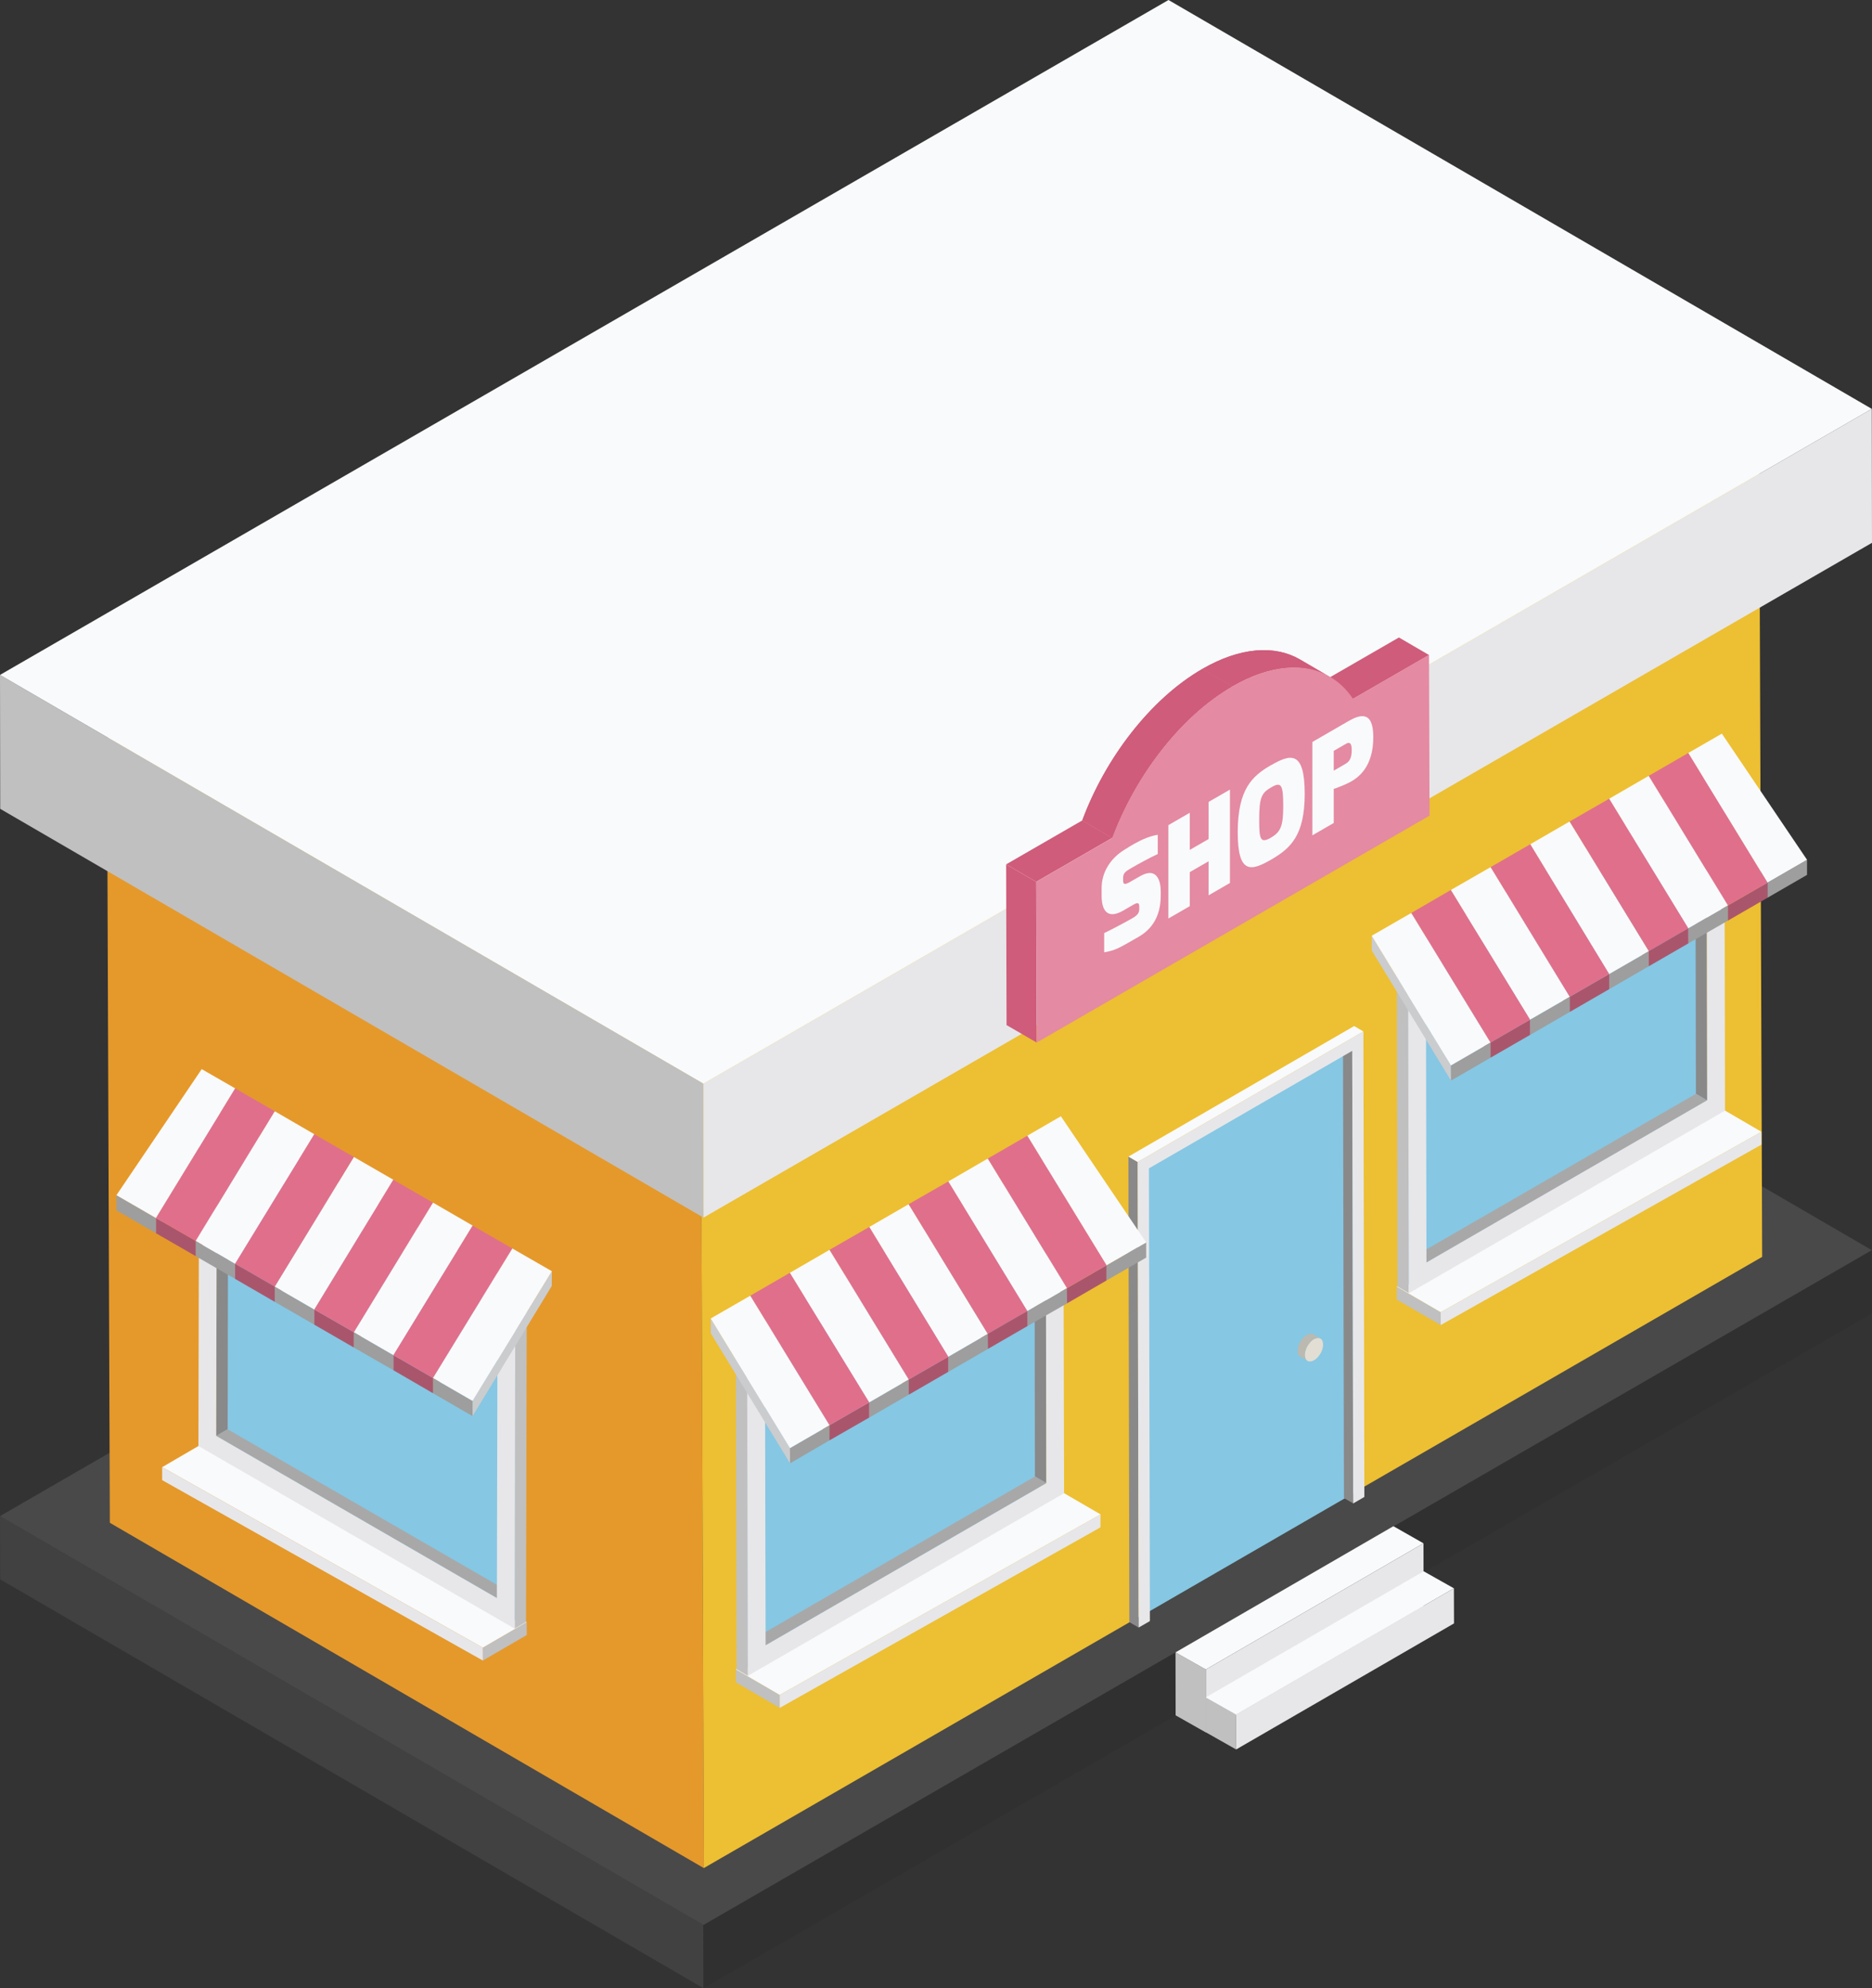 <?xml version="1.0" encoding="UTF-8"?>
<svg id="Layer_2" data-name="Layer 2" xmlns="http://www.w3.org/2000/svg" width="176.05" height="186.92" xmlns:xlink="http://www.w3.org/1999/xlink" viewBox="0 0 176.05 186.92">
  <rect x="0" y="0" width="176.05" height="186.92" fill="#333333" stroke="none"/>
  <defs>
    <clipPath id="clippath">
      <path d="M125.07,63.64c-.94-.55-1.89-1.1-2.83-1.65-2.34-1.36-5.59-1.17-9.17.9l2.83,1.64c3.58-2.07,6.83-2.26,9.17-.89Z" style="fill: none;"/>
    </clipPath>
    <clipPath id="clippath-1">
      <path d="M115.9,64.53l-2.83-1.64c-4.87,2.81-9.12,8.38-11.29,14.24l2.83,1.65c2.18-5.86,6.42-11.42,11.29-14.24Z" style="fill: none;"/>
    </clipPath>
  </defs>
  <g id="OBJECTS">
    <g>
      <g>
        <g style="isolation: isolate;">
          <polygon points="0 142.53 .02 148.48 66.16 186.92 66.15 180.97 0 142.53" style="fill: #414141;"/>
          <polygon points="66.15 180.97 66.16 186.92 176.05 123.47 176.03 117.53 66.15 180.97" style="fill: #303030;"/>
          <polygon points="0 142.53 66.15 180.97 176.03 117.53 109.89 79.08 0 142.53" style="fill: #494949;"/>
        </g>
        <g style="isolation: isolate;">
          <polygon points="10.06 69.43 10.33 143.16 66.19 175.62 65.92 101.88 10.06 69.43" style="fill: #e5992b;"/>
          <polygon points="65.92 101.88 66.19 175.62 165.72 118.16 165.45 44.42 65.92 101.88" style="fill: #edbf32;"/>
          <polygon points="10.06 69.43 65.92 101.88 165.45 44.42 109.59 11.96 10.06 69.43" style="fill: #ab8423;"/>
        </g>
        <g style="isolation: isolate;">
          <polygon points="0 63.45 .02 76.04 66.16 114.47 66.15 101.88 0 63.45" style="fill: silver;"/>
          <polygon points="66.15 101.88 66.16 114.47 176.05 51.03 176.03 38.44 66.15 101.88" style="fill: #e7e7e9;"/>
          <polygon points="0 63.45 66.15 101.88 176.03 38.44 109.89 0 0 63.45" style="fill: #f9fafc;"/>
        </g>
        <g>
          <g style="isolation: isolate;">
            <polygon points="45.41 156.11 49.54 153.71 49.53 152.5 45.4 154.9 45.41 156.11" style="fill: silver;"/>
            <polygon points="45.4 154.9 49.53 152.5 19.37 135.53 15.25 137.93 45.4 154.9" style="fill: #f9fafc;"/>
            <polygon points="15.25 137.93 15.25 139.15 45.41 156.11 45.4 154.9 15.25 137.93" style="fill: #e7e7e9;"/>
          </g>
          <polygon points="21.46 107.06 20.33 134.99 48.46 152.36 48.97 122.71 21.46 107.06" style="fill: #86c7e3;"/>
          <g style="isolation: isolate;">
            <polygon points="20.33 134.99 21.41 134.37 21.46 107.06 20.39 107.68 20.33 134.99" style="fill: #89898a;"/>
            <polygon points="46.74 150.24 47.81 149.61 21.41 134.37 20.33 134.99 46.74 150.24" style="fill: #a8a8a9;"/>
            <polygon points="48.4 153.11 49.47 152.49 49.54 121.34 48.46 121.97 48.4 153.11" style="fill: silver;"/>
            <polygon points="48.46 121.97 49.54 121.34 19.8 104.18 18.73 104.8 48.46 121.97" style="fill: #f9fafc;"/>
            <path d="M48.4,153.11l-29.74-17.17.07-31.15,29.73,17.17-.06,31.14ZM20.33,134.99l26.4,15.25.06-27.31-26.4-15.25-.06,27.31h0Z" style="fill: #e7e7e9;"/>
          </g>
          <g>
            <g style="isolation: isolate;">
              <polygon points="22.12 102.32 22.12 103.71 14.67 115.94 14.67 114.51 22.12 102.32" style="fill: #cbccce;"/>
              <polygon points="14.67 114.51 14.67 115.94 10.95 113.79 10.95 112.36 14.67 114.51" style="fill: #9e9e9e;"/>
              <polygon points="22.12 102.32 14.67 114.51 10.95 112.36 18.97 100.51 22.12 102.32" style="fill: #f9fafc;"/>
            </g>
            <g style="isolation: isolate;">
              <polygon points="25.84 104.47 25.84 105.86 18.4 118.09 18.4 116.66 25.84 104.47" style="fill: #ab3c23;"/>
              <polygon points="18.4 116.66 18.4 118.09 14.67 115.94 14.67 114.51 18.4 116.66" style="fill: #a9566c;"/>
              <polygon points="25.84 104.47 18.4 116.66 14.67 114.51 22.12 102.32 25.84 104.47" style="fill: #e06f8c;"/>
            </g>
            <g style="isolation: isolate;">
              <polygon points="29.56 106.63 29.56 108.01 22.11 120.23 22.11 118.81 29.56 106.63" style="fill: #cbccce;"/>
              <polygon points="22.11 118.81 22.11 120.23 18.4 118.09 18.4 116.66 22.11 118.81" style="fill: #9e9e9e;"/>
              <polygon points="29.56 106.63 22.11 118.81 18.4 116.66 25.84 104.47 29.56 106.63" style="fill: #f9fafc;"/>
              <polygon points="33.28 108.77 25.84 120.96 22.11 118.81 29.56 106.63 33.28 108.77" style="fill: #e06f8c;"/>
              <polygon points="33.28 108.77 33.29 110.16 25.84 122.39 25.84 120.96 33.28 108.77" style="fill: #ab3c23;"/>
              <polygon points="25.84 120.96 25.84 122.39 22.11 120.23 22.11 118.81 25.84 120.96" style="fill: #a9566c;"/>
              <polygon points="36.99 110.91 37.01 112.31 29.55 124.53 29.56 123.11 36.99 110.91" style="fill: #cbccce;"/>
              <polygon points="29.56 123.11 29.55 124.53 25.84 122.39 25.84 120.96 29.56 123.11" style="fill: #9e9e9e;"/>
              <polygon points="36.99 110.91 29.56 123.11 25.84 120.96 33.28 108.77 36.99 110.91" style="fill: #f9fafc;"/>
            </g>
            <g style="isolation: isolate;">
              <polygon points="40.72 113.06 40.73 114.46 33.27 126.68 33.28 125.25 40.72 113.06" style="fill: #ab3c23;"/>
              <polygon points="33.28 125.25 33.27 126.68 29.55 124.53 29.56 123.11 33.28 125.25" style="fill: #a9566c;"/>
              <polygon points="40.72 113.06 33.28 125.25 29.56 123.11 36.99 110.91 40.72 113.06" style="fill: #e06f8c;"/>
            </g>
            <g style="isolation: isolate;">
              <polygon points="44.45 115.22 44.45 116.61 37 128.82 37 127.4 44.45 115.22" style="fill: #cbccce;"/>
              <polygon points="37 127.4 37 128.82 33.27 126.68 33.28 125.25 37 127.4" style="fill: #9e9e9e;"/>
              <polygon points="44.45 115.22 37 127.4 33.28 125.25 40.72 113.06 44.45 115.22" style="fill: #f9fafc;"/>
            </g>
            <g style="isolation: isolate;">
              <polygon points="48.18 117.37 48.17 118.75 40.72 130.98 40.72 129.55 48.18 117.37" style="fill: #ab3c23;"/>
              <polygon points="40.72 129.55 40.72 130.98 37 128.82 37 127.4 40.72 129.55" style="fill: #a9566c;"/>
              <polygon points="48.18 117.37 40.72 129.55 37 127.4 44.45 115.22 48.18 117.37" style="fill: #e06f8c;"/>
            </g>
            <g style="isolation: isolate;">
              <polygon points="51.9 119.51 51.89 120.9 44.44 133.13 44.44 131.7 51.9 119.51" style="fill: #cbccce;"/>
              <polygon points="44.44 131.7 44.44 133.13 40.72 130.98 40.72 129.55 44.44 131.7" style="fill: #9e9e9e;"/>
              <polygon points="51.9 119.51 44.44 131.7 40.72 129.55 48.18 117.37 51.9 119.51" style="fill: #f9fafc;"/>
            </g>
          </g>
        </g>
        <g>
          <g style="isolation: isolate;">
            <polygon points="127.42 97.76 127.42 140.31 107.51 151.82 107.42 109.28 127.42 97.76" style="fill: #86c7e3;"/>
          </g>
          <g style="isolation: isolate;">
            <polygon points="127.26 141.34 126.39 140.83 126.3 98.28 127.17 98.79 127.26 141.34" style="fill: #89898a;"/>
            <polygon points="107.08 153.01 106.21 152.5 106.12 108.73 106.99 109.24 107.08 153.01" style="fill: #89898a;"/>
            <polygon points="106.99 109.24 106.12 108.73 127.35 96.46 128.22 96.97 106.99 109.24" style="fill: #f9fafc;"/>
            <polygon points="128.22 96.97 128.31 140.73 127.26 141.34 127.17 98.79 108.05 109.84 108.14 152.4 107.08 153.01 106.99 109.24 128.22 96.97" style="fill: #e7e7e9;"/>
          </g>
          <g style="isolation: isolate;">
            <g style="isolation: isolate;">
              <path d="M124.18,125.84l-.67-.39c-.16-.09-.38-.08-.62.06l.68.39c.24-.14.46-.15.61-.06h0Z" style="fill: #bbb9b0;"/>
            </g>
            <g style="isolation: isolate;">
              <path d="M123.57,125.9l-.68-.39c-.47.27-.86.93-.85,1.48,0,.27.1.47.25.55l.68.4c-.16-.09-.25-.28-.25-.56,0-.54.38-1.2.85-1.48h0Z" style="fill: #bbb9b0;"/>
            </g>
            <path d="M123.57,125.9c-.47.28-.85.93-.85,1.48s.38.77.86.5c.47-.27.86-.94.85-1.48,0-.55-.38-.76-.86-.49Z" style="fill: #e2ded3;"/>
          </g>
        </g>
        <g>
          <g style="isolation: isolate;">
            <polygon points="135.49 124.57 131.36 122.18 131.36 120.96 135.49 123.36 135.49 124.57" style="fill: silver;"/>
            <polygon points="135.49 123.36 131.36 120.96 161.53 104 165.65 106.4 135.49 123.36" style="fill: #f9fafc;"/>
            <polygon points="165.65 106.4 165.65 107.61 135.49 124.57 135.49 123.36 165.65 106.4" style="fill: #e7e7e9;"/>
          </g>
          <polygon points="159.44 75.51 160.55 103.45 132.43 120.82 131.93 91.18 159.44 75.51" style="fill: #86c7e3;"/>
          <g style="isolation: isolate;">
            <polygon points="160.55 103.45 159.49 102.83 159.44 75.51 160.5 76.14 160.55 103.45" style="fill: #89898a;"/>
            <polygon points="134.15 118.7 133.08 118.07 159.49 102.83 160.55 103.45 134.15 118.7" style="fill: #a8a8a9;"/>
            <polygon points="132.49 121.57 131.42 120.95 131.36 89.8 132.43 90.43 132.49 121.57" style="fill: silver;"/>
            <polygon points="132.43 90.43 131.36 89.8 161.09 72.64 162.17 73.26 132.43 90.43" style="fill: #f9fafc;"/>
            <path d="M132.43,90.43l29.74-17.16.06,31.14-29.74,17.17-.07-31.14ZM160.55,103.45l-.05-27.31-26.4,15.24.05,27.31,26.4-15.25h0Z" style="fill: #e7e7e9;"/>
          </g>
          <g>
            <g style="isolation: isolate;">
              <polygon points="158.77 70.79 158.77 72.17 166.22 84.4 166.22 82.98 158.77 70.79" style="fill: #cbccce;"/>
              <polygon points="166.22 82.98 166.22 84.4 169.94 82.25 169.94 80.83 166.22 82.98" style="fill: #9e9e9e;"/>
              <polygon points="158.77 70.79 166.22 82.98 169.94 80.83 161.93 68.97 158.77 70.79" style="fill: #f9fafc;"/>
            </g>
            <g style="isolation: isolate;">
              <polygon points="155.05 72.94 155.05 74.32 162.5 86.55 162.5 85.12 155.05 72.94" style="fill: #ab3c23;"/>
              <polygon points="162.5 85.12 162.5 86.55 166.22 84.4 166.22 82.98 162.5 85.12" style="fill: #a9566c;"/>
              <polygon points="155.05 72.94 162.5 85.12 166.22 82.98 158.77 70.79 155.05 72.94" style="fill: #e06f8c;"/>
            </g>
            <g style="isolation: isolate;">
              <polygon points="151.33 75.09 151.33 76.48 158.78 88.69 158.77 87.27 151.33 75.09" style="fill: #cbccce;"/>
              <polygon points="158.77 87.27 158.78 88.69 162.5 86.55 162.5 85.12 158.77 87.27" style="fill: #9e9e9e;"/>
              <polygon points="151.33 75.09 158.77 87.27 162.5 85.12 155.05 72.94 151.33 75.09" style="fill: #f9fafc;"/>
              <polygon points="147.61 77.23 155.06 89.42 158.77 87.27 151.33 75.09 147.61 77.23" style="fill: #e06f8c;"/>
              <polygon points="147.61 77.23 147.6 78.62 155.06 90.84 155.06 89.42 147.61 77.23" style="fill: #ab3c23;"/>
              <polygon points="155.06 89.42 155.06 90.84 158.78 88.69 158.77 87.27 155.06 89.42" style="fill: #a9566c;"/>
              <polygon points="143.91 79.37 143.89 80.77 151.34 92.99 151.33 91.57 143.91 79.37" style="fill: #cbccce;"/>
              <polygon points="151.33 91.57 151.34 92.99 155.06 90.84 155.06 89.42 151.33 91.57" style="fill: #9e9e9e;"/>
              <polygon points="143.91 79.37 151.33 91.57 155.06 89.42 147.61 77.23 143.91 79.37" style="fill: #f9fafc;"/>
            </g>
            <g style="isolation: isolate;">
              <polygon points="140.18 81.52 140.16 82.92 147.62 95.14 147.62 93.71 140.18 81.52" style="fill: #ab3c23;"/>
              <polygon points="147.62 93.71 147.62 95.14 151.34 92.99 151.33 91.57 147.62 93.71" style="fill: #a9566c;"/>
              <polygon points="140.18 81.52 147.62 93.71 151.33 91.57 143.91 79.37 140.18 81.52" style="fill: #e06f8c;"/>
            </g>
            <g style="isolation: isolate;">
              <polygon points="136.44 83.67 136.45 85.07 143.9 97.29 143.89 95.86 136.44 83.67" style="fill: #cbccce;"/>
              <polygon points="143.89 95.86 143.9 97.29 147.62 95.14 147.62 93.71 143.89 95.86" style="fill: #9e9e9e;"/>
              <polygon points="136.44 83.67 143.89 95.86 147.62 93.71 140.18 81.52 136.44 83.67" style="fill: #f9fafc;"/>
            </g>
            <g style="isolation: isolate;">
              <polygon points="132.72 85.83 132.73 87.22 140.17 99.44 140.17 98.01 132.72 85.83" style="fill: #ab3c23;"/>
              <polygon points="140.17 98.01 140.17 99.44 143.9 97.29 143.89 95.86 140.17 98.01" style="fill: #a9566c;"/>
              <polygon points="132.72 85.83 140.17 98.01 143.89 95.86 136.44 83.67 132.72 85.83" style="fill: #e06f8c;"/>
            </g>
            <g style="isolation: isolate;">
              <polygon points="129 87.97 129 89.36 136.46 101.59 136.45 100.16 129 87.97" style="fill: #cbccce;"/>
              <polygon points="136.45 100.16 136.46 101.59 140.17 99.44 140.17 98.01 136.45 100.16" style="fill: #9e9e9e;"/>
              <polygon points="129 87.97 136.45 100.16 140.17 98.01 132.72 85.83 129 87.97" style="fill: #f9fafc;"/>
            </g>
          </g>
        </g>
        <g>
          <g style="isolation: isolate;">
            <polygon points="73.33 160.56 69.2 158.16 69.2 156.94 73.33 159.34 73.33 160.56" style="fill: silver;"/>
            <polygon points="73.33 159.34 69.2 156.94 99.37 139.97 103.5 142.37 73.33 159.34" style="fill: #f9fafc;"/>
            <polygon points="103.5 142.37 103.49 143.59 73.33 160.56 73.33 159.34 103.5 142.37" style="fill: #e7e7e9;"/>
          </g>
          <polygon points="97.28 111.49 98.4 139.43 70.27 156.8 69.76 127.15 97.28 111.49" style="fill: #86c7e3;"/>
          <g style="isolation: isolate;">
            <polygon points="98.4 139.43 97.33 138.81 97.28 111.49 98.35 112.12 98.4 139.43" style="fill: #89898a;"/>
            <polygon points="72 154.68 70.92 154.05 97.33 138.81 98.4 139.43 72 154.68" style="fill: #a8a8a9;"/>
            <polygon points="70.34 157.55 69.27 156.93 69.2 125.78 70.27 126.41 70.34 157.55" style="fill: silver;"/>
            <polygon points="70.27 126.41 69.2 125.78 98.93 108.62 100 109.24 70.27 126.41" style="fill: #f9fafc;"/>
            <path d="M70.27,126.41l29.73-17.17.07,31.14-29.74,17.17-.07-31.14ZM98.4,139.43l-.05-27.31-26.41,15.25.06,27.31,26.4-15.24h0Z" style="fill: #e7e7e9;"/>
          </g>
          <g>
            <g style="isolation: isolate;">
              <polygon points="96.61 106.77 96.61 108.15 104.06 120.38 104.06 118.95 96.61 106.77" style="fill: #cbccce;"/>
              <polygon points="104.06 118.95 104.06 120.38 107.79 118.23 107.79 116.8 104.06 118.95" style="fill: #9e9e9e;"/>
              <polygon points="96.61 106.77 104.06 118.95 107.79 116.8 99.77 104.94 96.61 106.77" style="fill: #f9fafc;"/>
            </g>
            <g style="isolation: isolate;">
              <polygon points="92.89 108.92 92.89 110.3 100.35 122.53 100.34 121.1 92.89 108.92" style="fill: #ab3c23;"/>
              <polygon points="100.34 121.1 100.35 122.53 104.06 120.38 104.06 118.95 100.34 121.1" style="fill: #a9566c;"/>
              <polygon points="92.89 108.92 100.34 121.1 104.06 118.95 96.61 106.77 92.89 108.92" style="fill: #e06f8c;"/>
            </g>
            <g style="isolation: isolate;">
              <polygon points="89.18 111.07 89.18 112.46 96.62 124.67 96.61 123.25 89.18 111.07" style="fill: #cbccce;"/>
              <polygon points="96.61 123.25 96.62 124.67 100.35 122.53 100.34 121.1 96.61 123.25" style="fill: #9e9e9e;"/>
              <polygon points="89.18 111.07 96.61 123.25 100.34 121.1 92.89 108.92 89.18 111.07" style="fill: #f9fafc;"/>
              <polygon points="85.45 113.21 92.89 125.4 96.61 123.25 89.18 111.07 85.45 113.21" style="fill: #e06f8c;"/>
              <polygon points="85.45 113.21 85.45 114.6 92.9 126.82 92.89 125.4 85.45 113.21" style="fill: #ab3c23;"/>
              <polygon points="92.89 125.4 92.9 126.82 96.62 124.67 96.61 123.25 92.89 125.4" style="fill: #a9566c;"/>
              <polygon points="81.75 115.35 81.73 116.75 89.18 128.97 89.18 127.55 81.75 115.35" style="fill: #cbccce;"/>
              <polygon points="89.18 127.55 89.18 128.97 92.9 126.82 92.89 125.4 89.18 127.55" style="fill: #9e9e9e;"/>
              <polygon points="81.75 115.35 89.18 127.55 92.89 125.4 85.45 113.21 81.75 115.35" style="fill: #f9fafc;"/>
            </g>
            <g style="isolation: isolate;">
              <polygon points="78.01 117.5 78.01 118.89 85.46 131.12 85.46 129.69 78.01 117.5" style="fill: #ab3c23;"/>
              <polygon points="85.46 129.69 85.46 131.12 89.18 128.97 89.18 127.55 85.46 129.69" style="fill: #a9566c;"/>
              <polygon points="78.01 117.5 85.46 129.69 89.18 127.55 81.75 115.35 78.01 117.5" style="fill: #e06f8c;"/>
            </g>
            <g style="isolation: isolate;">
              <polygon points="74.28 119.66 74.28 121.05 81.74 133.27 81.74 131.84 74.28 119.66" style="fill: #cbccce;"/>
              <polygon points="81.74 131.84 81.74 133.27 85.46 131.12 85.46 129.69 81.74 131.84" style="fill: #9e9e9e;"/>
              <polygon points="74.28 119.66 81.74 131.84 85.46 129.69 78.01 117.5 74.28 119.66" style="fill: #f9fafc;"/>
            </g>
            <g style="isolation: isolate;">
              <polygon points="70.56 121.81 70.57 123.19 78.01 135.41 78.01 133.99 70.56 121.81" style="fill: #ab3c23;"/>
              <polygon points="78.01 133.99 78.01 135.41 81.74 133.27 81.74 131.84 78.01 133.99" style="fill: #a9566c;"/>
              <polygon points="70.56 121.81 78.01 133.99 81.74 131.84 74.28 119.66 70.56 121.81" style="fill: #e06f8c;"/>
            </g>
            <g style="isolation: isolate;">
              <polygon points="66.84 123.95 66.84 125.34 74.3 137.57 74.29 136.14 66.84 123.95" style="fill: #cbccce;"/>
              <polygon points="74.29 136.14 74.3 137.57 78.01 135.41 78.01 133.99 74.29 136.14" style="fill: #9e9e9e;"/>
              <polygon points="66.84 123.95 74.29 136.14 78.01 133.99 70.56 121.81 66.84 123.95" style="fill: #f9fafc;"/>
            </g>
          </g>
        </g>
        <g style="isolation: isolate;">
          <polygon points="113.4 162.87 110.56 161.26 110.55 155.34 113.4 156.95 113.4 162.87" style="fill: silver;"/>
          <polygon points="113.4 156.95 110.55 155.34 131.04 143.48 133.87 145.09 113.4 156.95" style="fill: #f9fafc;"/>
          <polygon points="133.87 145.09 133.88 151.02 113.4 162.87 113.4 156.95 133.87 145.09" style="fill: #e7e7e9;"/>
        </g>
        <g style="isolation: isolate;">
          <polygon points="116.25 164.47 113.41 162.86 113.4 159.57 116.25 161.18 116.25 164.47" style="fill: silver;"/>
          <polygon points="116.25 161.18 113.4 159.57 133.89 147.72 136.73 149.32 116.25 161.18" style="fill: #f9fafc;"/>
          <polygon points="136.73 149.32 136.74 152.62 116.25 164.47 116.25 161.18 136.73 149.32" style="fill: #e7e7e9;"/>
        </g>
      </g>
      <g style="isolation: isolate;">
        <polygon points="134.39 61.58 131.56 59.93 124.4 64.06 127.23 65.71 134.39 61.58" style="fill: #cf5c7a;"/>
        <g>
          <path id="SVGID" d="M125.07,63.64c-.94-.55-1.89-1.1-2.83-1.65-2.34-1.36-5.59-1.17-9.17.9l2.83,1.64c3.58-2.07,6.83-2.26,9.17-.89Z" style="fill: #cf5c7a;"/>
          <g style="clip-path: url(#clippath);">
            <g style="isolation: isolate;">
              <path d="M125.07,63.64l-2.83-1.65c-2.34-1.36-5.59-1.17-9.17.9l2.83,1.64c3.58-2.07,6.83-2.26,9.17-.89h0Z" style="fill: #cf5c7a;"/>
            </g>
          </g>
        </g>
        <g>
          <path id="SVGID-2" data-name="SVGID" d="M115.9,64.53l-2.83-1.64c-4.87,2.81-9.12,8.38-11.29,14.24l2.83,1.65c2.18-5.86,6.42-11.43,11.29-14.24Z" style="fill: #cf5c7a;"/>
          <g style="clip-path: url(#clippath-1);">
            <g style="isolation: isolate;">
              <path d="M115.9,64.53l-2.83-1.64c-4.87,2.81-9.12,8.38-11.29,14.24l2.83,1.65c2.18-5.86,6.42-11.43,11.29-14.24h0Z" style="fill: #cf5c7a;"/>
            </g>
          </g>
        </g>
        <polygon points="97.45 82.9 94.62 81.26 94.66 96.37 97.49 98.01 97.45 82.9" style="fill: #cf5c7a;"/>
        <polygon points="104.6 78.77 101.78 77.13 94.62 81.26 97.45 82.9 104.6 78.77" style="fill: #cf5c7a;"/>
        <path d="M115.9,64.53c-4.88,2.82-9.11,8.38-11.29,14.24l-7.15,4.13.04,15.11,36.94-21.33-.05-15.11-7.15,4.13c-2.2-3.33-6.45-3.99-11.33-1.17Z" style="fill: #e48aa2;"/>
        <g>
          <path d="M103.6,83.5c0-1.57.89-2.81,2.06-3.56,1.54-1,2.45-1.34,3.22-1.46v1.81c-.66.3-1.81.92-2.49,1.32-.56.32-.77.47-.77.97v.13c0,.37.06.54.62.22l.98-.56c1.58-.91,1.94.46,1.94,1.42v.4c0,2.23-1.08,3.31-2.11,3.9-1.94,1.12-2.17,1.25-3.21,1.44v-1.81c.41-.19,1.72-.86,2.69-1.42.45-.26.61-.49.61-.85v-.19c0-.35-.09-.47-.55-.21l-.93.54c-1.97,1.14-2.06-.79-2.06-1.36v-.73h0Z" style="fill: #f9fafc;"/>
          <path d="M109.88,77.57l2.01-1.16v3.49l1.77-1.02v-3.49l2.01-1.16v8.78s-2.01,1.16-2.01,1.16v-3.2l-1.77,1.02v3.2l-2.01,1.16v-8.78Z" style="fill: #f9fafc;"/>
          <path d="M119.55,71.93c1.8-1.04,3.15-1.42,3.15,2.69,0,3.87-1.28,5.11-3.15,6.19-1.87,1.08-3.15,1.43-3.15-2.56,0-4.11,1.4-5.32,3.15-6.33ZM119.55,78.73c.89-.52,1.13-1.09,1.13-2.94,0-2.04-.19-2.32-1.13-1.77-.91.53-1.13.93-1.13,3.08,0,1.83.11,2.22,1.13,1.64Z" style="fill: #f9fafc;"/>
          <path d="M123.41,69.76l3.39-1.96c1.06-.61,2.35-1.06,2.35,1.49,0,2.82-1.39,3.85-2.35,4.32-.42.21-1.32.56-1.37.55v3.21l-2.01,1.16v-8.78ZM126.59,71.77c.4-.23.53-.65.53-1.26s-.17-.8-.53-.59l-1.16.67v1.86l1.16-.67Z" style="fill: #f9fafc;"/>
        </g>
      </g>
    </g>
  </g>
</svg>